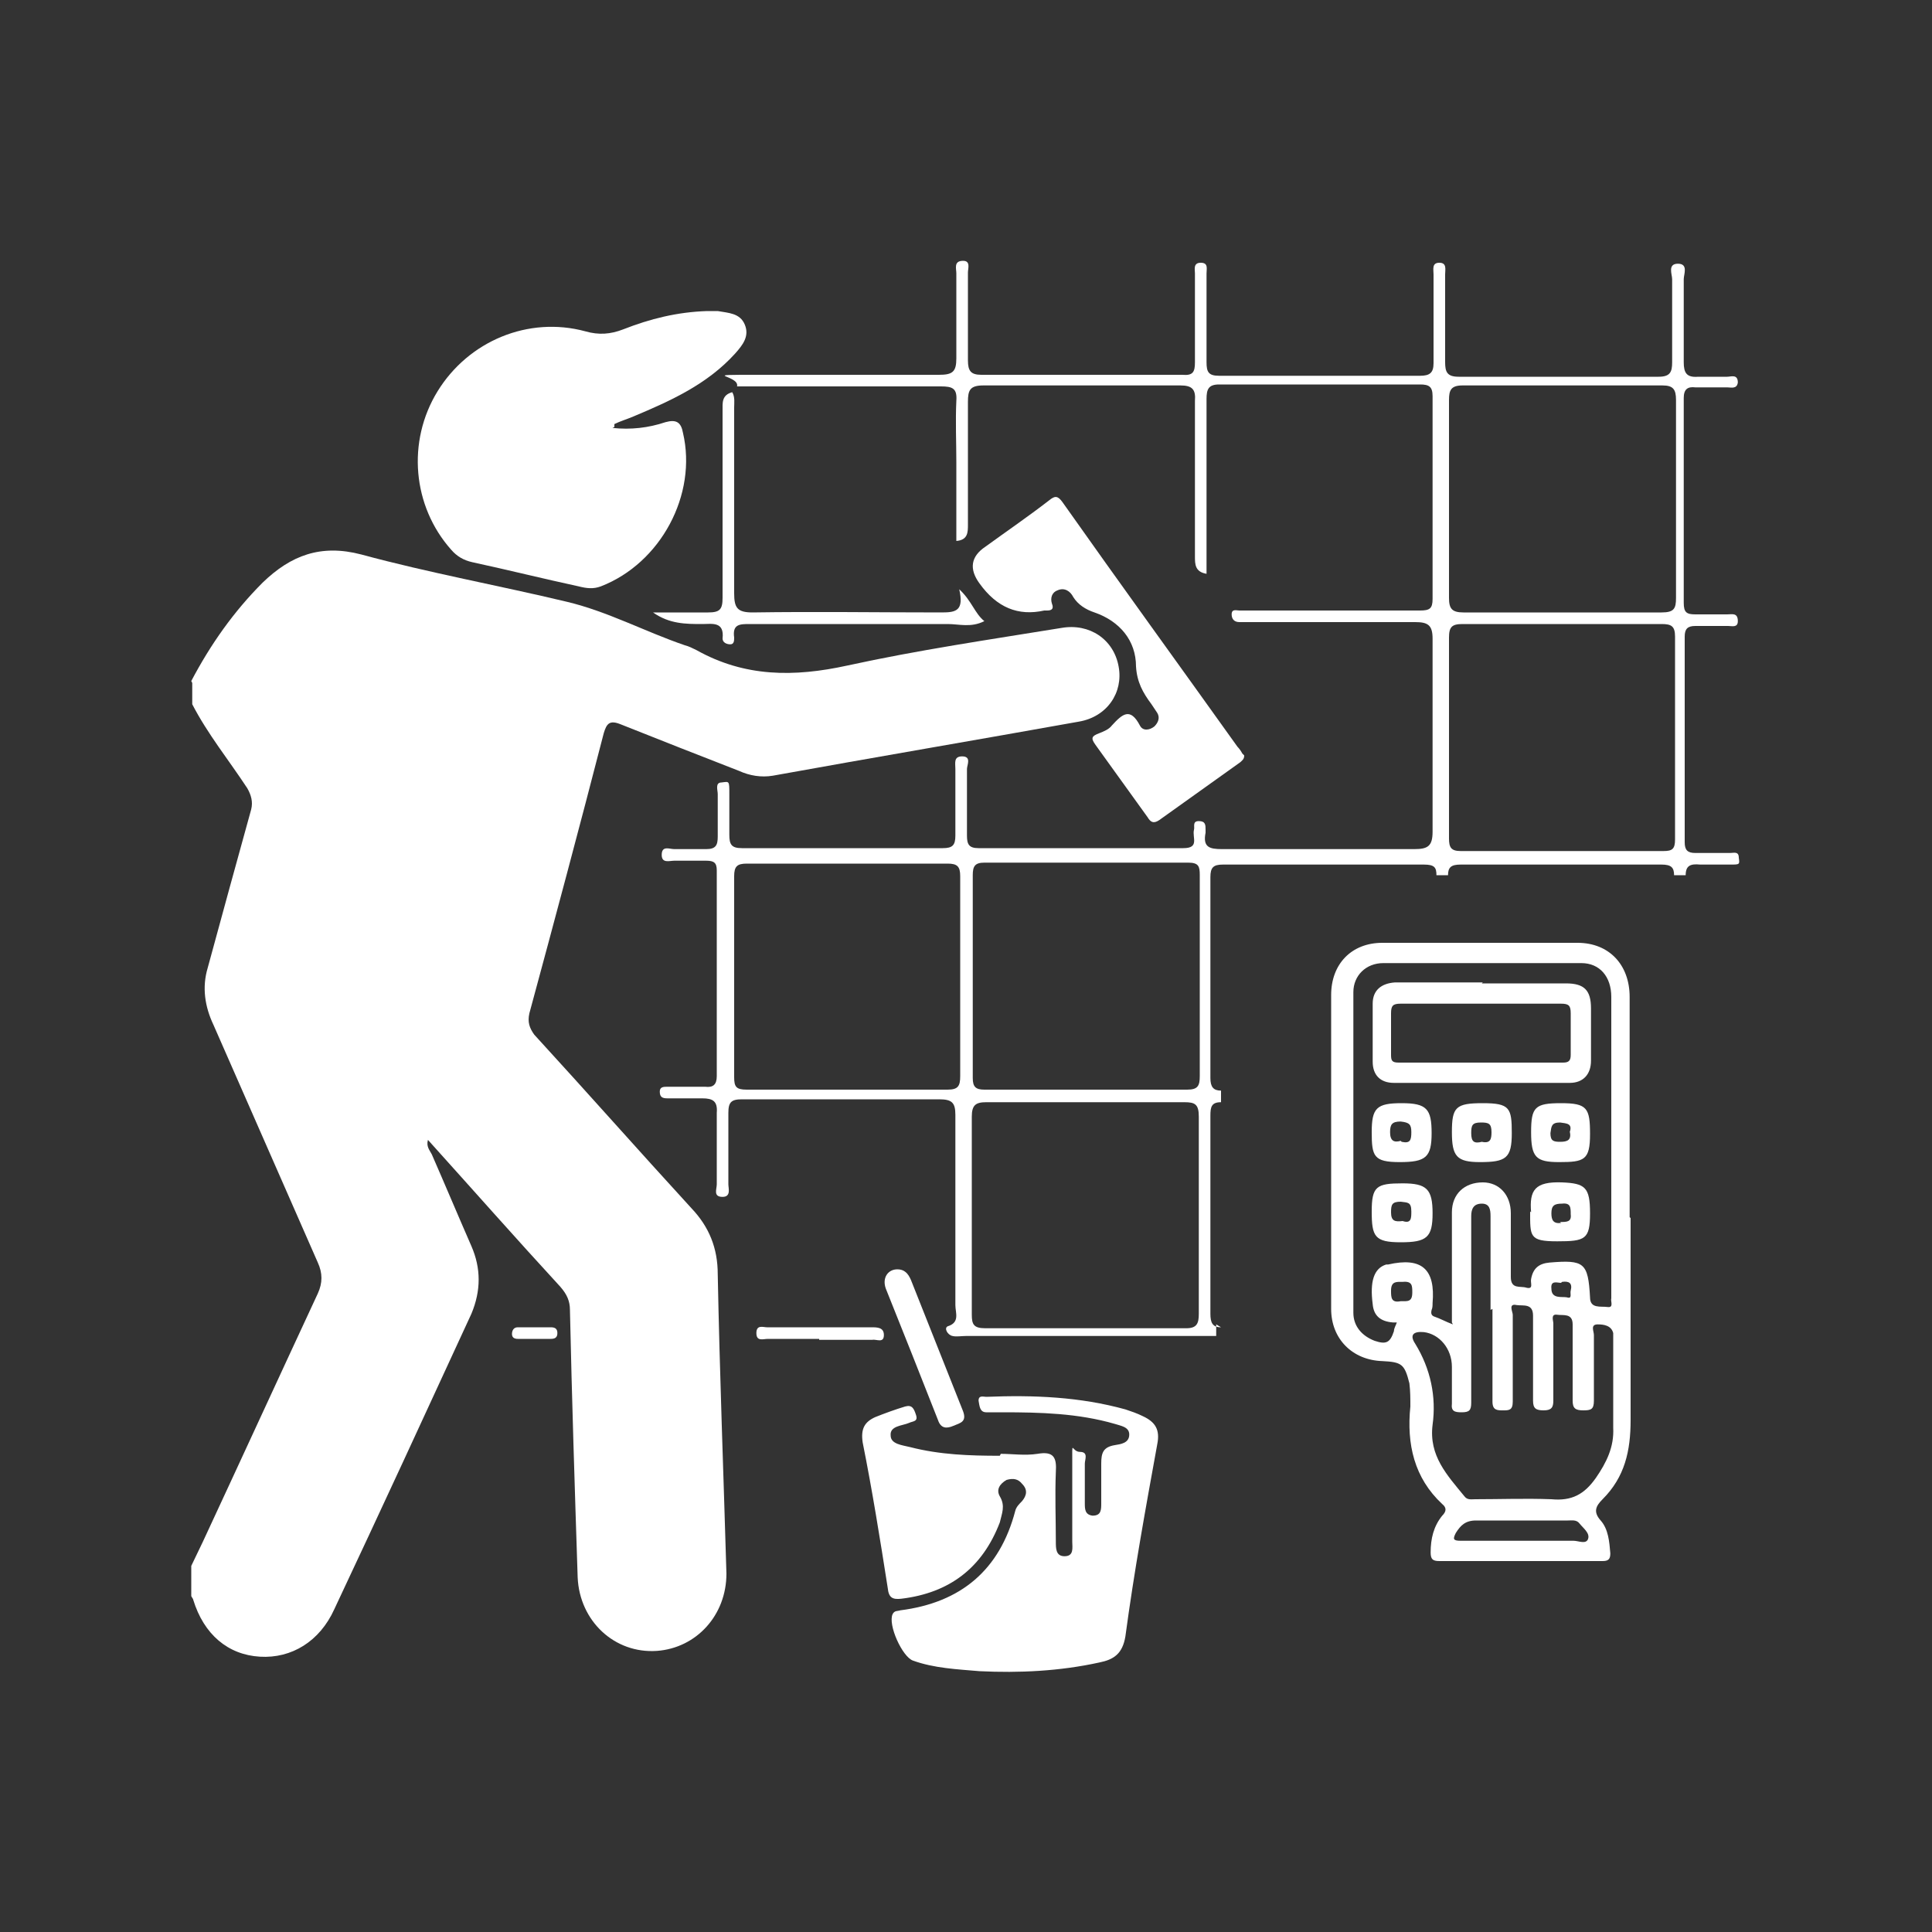 <?xml version="1.0" encoding="UTF-8"?>
<svg xmlns="http://www.w3.org/2000/svg" version="1.1" viewBox="0 0 200 200">
  <rect x="0" y="0" width="200" height="200" fill="#333333" stroke="none"/>
  <defs>
    <style>
      .cls-1 {
        fill: #fff;
      }

      .cls-2 {
        fill: none;
      }
    </style>
  </defs>
  <!-- Generator: Adobe Illustrator 28.7.2, SVG Export Plug-In . SVG Version: 1.2.0 Build 154)  -->
  <g>
    <g id="Layer_1">
      <rect class="cls-2" width="200" height="200"/>
      <g>
        <path class="cls-1" d="M126.4,137.4c-.9,0-1.1-.5-1.1-1.4,0-3.4,0-6.9,0-10.3s0-6.8,0-10.2c0-.9.1-1.4,1.1-1.4v-1.2c-.8,0-1.1-.4-1.1-1.3,0-6.9,0-13.9,0-20.8,0-1,.3-1.3,1.3-1.3,6.9,0,13.9,0,20.8,0,1.1,0,1.3.3,1.3,1.1h1.2c0-.8.3-1.1,1.3-1.1,6.9,0,13.9,0,20.8,0,1,0,1.3.3,1.3,1.1h1.2c0-1,.5-1.2,1.5-1.1,1,0,2.1,0,3.1,0s1,0,.9-.7c0-.7-.5-.5-.9-.5-1.2,0-2.4,0-3.6,0-.8,0-1.1-.3-1.1-1.1,0-7.1,0-14.2,0-21.3,0-.8.3-1.1,1.1-1.1,1.1,0,2.3,0,3.4,0,.4,0,1,.2,1-.5,0-.9-.6-.7-1.1-.7-1.1,0-2.2,0-3.3,0-.9,0-1.2-.2-1.2-1.2,0-7,0-14.1,0-21.2,0-.9.4-1.2,1.2-1.1,1.1,0,2.2,0,3.3,0,.4,0,1,.2,1.1-.5,0-.9-.7-.6-1.1-.6-1,0-2,0-3,0-1.2.1-1.5-.4-1.5-1.5,0-2.9,0-5.7,0-8.6,0-.5.5-1.6-.6-1.6-1.1,0-.6,1.1-.6,1.6,0,2.9,0,5.7,0,8.6,0,1-.2,1.5-1.4,1.5-6.9,0-13.8,0-20.7,0-1.2,0-1.4-.5-1.4-1.5,0-3,0-6.1,0-9.1,0-.5.2-1.2-.6-1.2s-.6.7-.6,1.2c0,3.1,0,6.2,0,9.2,0,1-.4,1.3-1.4,1.3-6.9,0-13.9,0-20.8,0-1.1,0-1.3-.4-1.3-1.4,0-3.1,0-6.2,0-9.2,0-.5.2-1.1-.6-1.1s-.6.7-.6,1.1c0,3.1,0,6.2,0,9.2,0,1-.2,1.4-1.3,1.3-6.9,0-13.9,0-20.8,0-1.1,0-1.4-.4-1.4-1.5,0-3,0-6.1,0-9.1,0-.4.3-1.2-.5-1.2-1,0-.7.8-.7,1.3,0,2.9,0,5.8,0,8.8,0,1.4-.4,1.7-1.8,1.7-6.3,0-12.5,0-18.8,0s-1.8,0-2.1,1.2h1.8c6.4,0,12.8,0,19.3,0,1.2,0,1.7.2,1.6,1.5-.1,2.1,0,4.3,0,6.4v8.1c1.2-.1,1.2-.9,1.2-1.7,0-4.2,0-8.5,0-12.7,0-1.2.2-1.7,1.6-1.7,6.8,0,13.6,0,20.4,0,1.2,0,1.6.4,1.5,1.6,0,5.4,0,10.8,0,16.1,0,.8,0,1.6,1.2,1.8,0-6.1,0-12.1,0-18.1,0-1,.2-1.5,1.3-1.5,6.9,0,13.9,0,20.8,0,.9,0,1.3.2,1.3,1.2,0,7,0,14,0,21,0,1-.3,1.2-1.3,1.2-3.9,0-7.8,0-11.8,0s-4.6,0-6.9,0c-.3,0-.8-.2-.8.4,0,.4.2.8.8.8.4,0,.7,0,1.1,0,5.7,0,11.4,0,17.1,0,1.3,0,1.8.3,1.8,1.7,0,6.7,0,13.4,0,20,0,1.5-.5,1.8-1.9,1.8-6.6,0-13.3,0-19.9,0-1.3,0-2-.2-1.7-1.7,0,0,0-.2,0-.3,0-.5,0-.9-.7-.9-.7,0-.4.6-.5.9-.2.8.6,1.9-1.1,1.9-7.1,0-14.1,0-21.2,0-1,0-1.2-.4-1.2-1.3,0-2.3,0-4.6,0-6.9,0-.4.5-1.3-.5-1.3-.9,0-.7.7-.7,1.3,0,2.3,0,4.6,0,6.9,0,1-.3,1.3-1.3,1.3-6.9,0-13.9,0-20.8,0-1.1,0-1.3-.4-1.3-1.4,0-1.4,0-2.8,0-4.2s0-1.3-.8-1.2c-.7,0-.4.8-.4,1.2,0,1.5,0,2.9,0,4.4,0,.9-.2,1.3-1.2,1.3-1.1,0-2.2,0-3.3,0-.5,0-1.3-.4-1.3.6,0,.9.8.6,1.3.6,1.1,0,2.2,0,3.3,0,.8,0,1.1.2,1.1,1,0,7.1,0,14.2,0,21.3,0,.9-.4,1.2-1.2,1.1-1.3,0-2.6,0-3.9,0-.4,0-.8,0-.8.5,0,.6.3.7.8.7,1.2,0,2.4,0,3.6,0,1.1,0,1.6.3,1.5,1.5,0,2.4,0,4.9,0,7.4,0,.5-.4,1.3.6,1.3.9,0,.6-.9.6-1.3,0-2.4,0-4.9,0-7.4,0-1.1.3-1.4,1.4-1.4,6.8,0,13.6,0,20.4,0,1.3,0,1.7.3,1.7,1.6,0,6.6,0,13.2,0,19.7,0,.8.5,1.8-.8,2.2-.4.2,0,.9.5,1,.4.1.9,0,1.4,0h25.9v-1.2h0ZM173.4,86.9c0,1-.3,1.2-1.2,1.2-7,0-14,0-21,0-1,0-1.2-.4-1.2-1.3,0-3.5,0-7,0-10.5s0-6.9,0-10.3c0-1.1.3-1.4,1.4-1.4,6.9,0,13.8,0,20.6,0,1,0,1.4.2,1.4,1.3,0,7,0,14,0,21h0ZM150,41.4c0-1,.2-1.5,1.4-1.5,6.9,0,13.8,0,20.7,0,1.1,0,1.4.4,1.4,1.5,0,6.8,0,13.7,0,20.5,0,1.1-.2,1.5-1.5,1.5-3.4,0-6.9,0-10.3,0s-6.8,0-10.2,0c-1.2,0-1.5-.4-1.5-1.5,0-6.8,0-13.7,0-20.5h0ZM99.4,101.1c0,3.4,0,6.9,0,10.3,0,1-.2,1.4-1.3,1.4-6.9,0-13.9,0-20.8,0-1.1,0-1.3-.3-1.3-1.3,0-6.9,0-13.9,0-20.8,0-1,.3-1.3,1.3-1.3,6.9,0,13.9,0,20.8,0,1,0,1.3.3,1.3,1.3,0,3.5,0,7,0,10.5h0ZM101.9,89.3c7,0,14.1,0,21.1,0,1.1,0,1.2.4,1.2,1.3,0,3.4,0,6.9,0,10.3s0,7,0,10.5c0,1-.2,1.4-1.3,1.4-7,0-14,0-21,0-.9,0-1.2-.3-1.2-1.2,0-7,0-14,0-21,0-.9.2-1.3,1.2-1.3h0ZM124.1,125.8c0,3.4,0,6.8,0,10.2,0,1-.2,1.5-1.3,1.5-6.9,0-13.9,0-20.8,0-1.2,0-1.4-.4-1.4-1.4,0-6.8,0-13.7,0-20.5,0-1.2.4-1.5,1.5-1.5,6.8,0,13.7,0,20.5,0,1.1,0,1.5.2,1.5,1.5,0,3.4,0,6.9,0,10.3h0Z"/>
        <path class="cls-1" d="M19.8,70.5c2-3.8,4.4-7.2,7.4-10.2,2.9-2.8,6-4,10.2-2.9,7,1.9,14.2,3.2,21.3,4.9,4.2,1,8.1,3.1,12.2,4.5.4.1.8.3,1.2.5,5,2.8,10.1,2.8,15.6,1.6,7.3-1.6,14.8-2.7,22.2-3.9,2.9-.5,5.4,1.2,5.9,4,.5,2.7-1.2,5.2-4.1,5.7-10.6,1.9-21.2,3.7-31.7,5.6-1.2.2-2.4,0-3.5-.5-4.1-1.6-8.2-3.2-12.2-4.8-1.2-.5-1.5-.1-1.8.9-2.5,9.7-5.1,19.4-7.7,29-.2.9,0,1.5.5,2.2,5.5,6,10.8,12,16.3,18,1.8,1.9,2.7,4.1,2.7,6.8.2,10.3.6,20.7.9,31,0,4.3-3.1,7.7-7.2,8-4.4.3-8-3.1-8.2-7.6-.3-9.2-.6-18.5-.8-27.7,0-.9-.3-1.6-1-2.4-4.6-5-9.1-10.1-13.7-15.2-.2.7.2,1.1.4,1.5,1.4,3.2,2.7,6.3,4.1,9.5,1,2.3,1,4.6,0,7-4.7,10.2-9.4,20.4-14.2,30.6-1.5,3.3-4.4,5.1-7.7,4.9-3.3-.2-5.8-2.3-6.9-5.9,0-.1-.2-.3-.2-.4v-3.1c.4-.8.8-1.7,1.2-2.5,4-8.6,7.9-17.1,11.9-25.7.5-1.1.5-2.1,0-3.2-3.6-8.2-7.2-16.4-10.8-24.6-.9-1.9-1.2-3.9-.6-5.9,1.5-5.5,3-11,4.5-16.4.2-.8,0-1.5-.4-2.2-1.9-2.9-4.1-5.6-5.7-8.7v-2.2h0Z"/>
        <path class="cls-1" d="M63.4,44.3c1.9.2,3.7,0,5.5-.6,1.1-.3,1.6,0,1.8,1.1,1.5,6.4-2.3,13.5-8.5,15.9-.8.3-1.5.2-2.3,0-3.7-.8-7.3-1.7-11-2.5-.9-.2-1.6-.6-2.2-1.3-4-4.5-4.6-11.2-1.4-16.4,3.2-5.2,9.4-7.8,15.3-6.2,1.4.4,2.6.3,3.9-.2,2.8-1.1,5.6-1.8,8.7-1.9.4,0,.7,0,1.1,0,1.1.2,2.3.2,2.8,1.4.5,1.2-.2,2.1-1,3-2.9,3.2-6.7,4.9-10.5,6.5-.7.3-1.4.5-2,.8,0,0,0,0,0,.3h0Z"/>
        <path class="cls-1" d="M103.6,150.5c1.2,0,2.5.2,3.8,0,1.7-.3,2,.4,1.9,1.9-.1,2.4,0,4.8,0,7.2,0,.7,0,1.5.9,1.5,1,0,.8-.9.8-1.5,0-2.7,0-5.4,0-8.1s-.1-1.2.8-1.2c.9,0,.5.8.5,1.2,0,1.4,0,2.7,0,4.1,0,.6,0,1.2.8,1.3.9,0,.9-.6.9-1.3,0-1.4,0-2.7,0-4.1,0-1.1.2-1.7,1.4-1.9.6-.1,1.5-.2,1.5-1.1,0-.8-.9-.9-1.5-1.1-3.8-1.1-7.7-1.2-11.6-1.2-.6,0-1.2,0-1.7,0-.7,0-.7-.7-.8-1.2,0-.6.5-.4.8-.4,4.9-.2,9.7,0,14.4,1.3.6.2,1.2.4,1.8.7,1.3.6,1.8,1.4,1.5,2.9-1.2,6.6-2.4,13.2-3.3,19.9-.3,1.8-1.2,2.4-2.7,2.7-4.1.9-8.3,1.1-12.4.9-2.3-.2-4.7-.3-6.9-1.1-1.1-.4-2.6-3.7-2.1-4.8.2-.4.5-.3.8-.4,6.3-.8,10.3-4.2,11.9-10.3.1-.4.4-.7.7-1,.5-.6.6-1.2,0-1.8-.4-.5-.9-.6-1.6-.4-.7.4-1.1,1-.7,1.7.6,1,.2,1.8,0,2.7-1.8,4.7-5.2,7.3-10.2,7.9-.9.1-1.3-.1-1.4-1.1-.8-5.1-1.6-10.1-2.6-15.1-.2-1.4.2-2.1,1.3-2.6,1-.4,2.1-.8,3.1-1.1.7-.2.9.2,1.1.8.3.8-.3.7-.7.9-.7.3-2,.3-1.9,1.3,0,.9,1.2,1,2,1.2,3.1.8,6.2.9,9.3.9h0Z"/>
        <path class="cls-1" d="M128.8,78.2c0,.4-.2.5-.4.7-2.8,2-5.6,4-8.4,6-.6.4-.9.2-1.2-.3-1.8-2.5-3.6-5-5.4-7.5-.5-.7-.4-.9.4-1.2.5-.2,1-.4,1.3-.8,1.1-1.2,1.9-1.9,2.9,0,.3.6,1,.5,1.5.1.4-.4.6-.9.3-1.4-.2-.3-.4-.6-.6-.9-.9-1.2-1.5-2.3-1.6-3.9,0-2.7-1.7-4.7-4.3-5.6-.9-.3-1.7-.8-2.2-1.6-.3-.6-.9-1-1.6-.7-.6.2-.8.8-.6,1.4.2.5,0,.7-.5.7,0,0-.2,0-.3,0-2.7.6-4.9-.3-6.7-2.8-1.1-1.5-.9-2.8.6-3.8,2.2-1.6,4.4-3.1,6.6-4.8.6-.5.9-.5,1.4.2,6,8.5,12.1,16.9,18.1,25.3.2.2.4.5.5.7h0Z"/>
        <path class="cls-1" d="M99.3,61c1.3,1.2,1.6,2.5,2.6,3.3-1.4.7-2.6.3-3.8.3-6.8,0-13.7,0-20.5,0-1,0-1.8,0-1.6,1.4,0,.3,0,.7-.4.7-.4,0-.8-.2-.8-.6.2-1.8-1.1-1.5-2.1-1.5-1.7,0-3.4,0-5.1-1.2,2.1,0,3.9,0,5.7,0,1.2,0,1.5-.3,1.5-1.5,0-6.5,0-12.9,0-19.4,0-.8-.1-1.6,1-1.9.3.5.2,1.1.2,1.6,0,6.4,0,12.8,0,19.2,0,1.5.3,2,1.9,2,6.5-.1,13,0,19.6,0,1.5,0,2.3-.2,1.8-2.4h0Z"/>
        <path class="cls-1" d="M92.9,131.4c.7,0,1.1.4,1.4,1.1,1.8,4.5,3.6,9.1,5.4,13.6.4,1.1-.3,1.2-1,1.5-.7.3-1.3.3-1.6-.6-1.8-4.6-3.6-9.1-5.4-13.6-.4-1.1.2-2,1.2-2h0Z"/>
        <path class="cls-1" d="M84.8,138.6c-1.8,0-3.5,0-5.3,0-.5,0-1.2.3-1.2-.6,0-.9.7-.6,1.1-.6,3.6,0,7.2,0,10.8,0,.6,0,1.3,0,1.3.8,0,.9-.8.4-1.2.5-1.8,0-3.7,0-5.5,0h0Z"/>
        <path class="cls-1" d="M55.3,138.6h-1.7c-.3,0-.6-.1-.6-.5,0-.4.2-.7.6-.7h3.4c.4,0,.7.1.7.6,0,.5-.3.6-.7.6h-1.7,0Z"/>
        <g>
          <path class="cls-1" d="M168.8,126.1c0,7,0,13.9,0,20.9,0,3.2-.6,5.9-2.9,8.2-.7.7-1,1.3-.2,2.2.8.9.9,2.2,1,3.4,0,.6-.2.8-.8.8-5.6,0-11.3,0-16.9,0-.7,0-.9-.2-.9-.9,0-1.4.3-2.7,1.2-3.8.4-.4.5-.8,0-1.2-2.9-2.7-3.7-6.2-3.3-10.1,0-.8,0-1.6-.1-2.4-.5-2-.8-2.2-2.8-2.3-3.1-.1-5.3-2.3-5.3-5.4v-32.5c0-3.2,2.1-5.4,5.3-5.4,6.7,0,13.4,0,20.2,0,3.3,0,5.4,2.3,5.4,5.6,0,7.6,0,15.2,0,22.8h0ZM150.3,136.9v-1.1c0-3.4,0-6.9,0-10.3,0-1.9,1.3-3.1,3.2-3.1,1.7,0,2.9,1.3,2.9,3.2,0,2.2,0,4.4,0,6.6,0,1.3,1,.9,1.6,1.1.8.2.4-.5.5-.9.2-1.1.8-1.6,1.9-1.7,3.6-.3,4,0,4.2,3.6,0,1.2,1.1.9,1.8,1,.7.1.3-.6.4-.9,0-7,0-14,0-21s0-6.8,0-10.2c0-2.1-1.2-3.5-3.1-3.5-6.8,0-13.7,0-20.5,0-1.8,0-3.1,1.3-3.1,3,0,11.1,0,22.1,0,33.2,0,1.4.9,2.4,2.2,2.9,1.2.4,1.6.2,2-1,0-.3.2-.6.3-.9-.2,0-.3,0-.4,0-1.3-.1-2-.7-2.1-1.9-.3-2.3.1-3.7,1.4-4.1,0,0,.1,0,.2,0,3.5-.8,4.9.5,4.6,4,0,.2,0,.5-.1.7-.1.4,0,.6.3.7.6.2,1.1.5,1.9.8h0ZM154.3,135.6v-9.7c0-.7-.1-1.3-.9-1.3-.9,0-1.1.6-1.1,1.3,0,.3,0,.6,0,.9,0,6.1,0,12.3,0,18.4,0,.8-.2,1-1,1-.7,0-1.1-.1-1-.9,0-1.2,0-2.5,0-3.8,0-1.9-1.3-3.4-2.9-3.6-1.1-.1-1.5.3-.9,1.2,1.6,2.6,2.2,5.5,1.8,8.4-.4,3.2,1.5,5.2,3.3,7.4.3.4.7.3,1.1.3,2.6,0,5.2-.1,7.9,0,2.1.2,3.4-.5,4.6-2.2,1.1-1.6,1.9-3.2,1.8-5.2,0-2.9,0-5.9,0-8.8s0-.7,0-1c-.2-.8-1-.9-1.6-.9-.8,0-.4.7-.4,1.1,0,2.3,0,4.5,0,6.8,0,.9-.3,1-1.1,1s-1.1-.2-1.1-1c0-2.6,0-5.2,0-7.9,0-1.2-1-.9-1.6-1-.7-.1-.4.6-.4.9,0,2.7,0,5.3,0,8,0,.7-.2,1-1,1s-1.1-.2-1.1-1c0-2.9,0-5.9,0-8.8,0-1.3-1-1-1.7-1.1-.9-.2-.4.7-.4,1,0,3,0,6,0,9,0,.9-.4.9-1,.9s-1.1,0-1.1-.9c0-3.2,0-6.4,0-9.6h0ZM157.4,159.5c1.8,0,3.7,0,5.5,0,.5,0,1.3.4,1.5-.2.2-.6-.5-1.1-.9-1.6-.3-.4-.8-.3-1.2-.3-3.2,0-6.3,0-9.5,0-1.1,0-1.6.5-2.1,1.3-.3.6-.3.8.5.8,2.1,0,4.1,0,6.2,0h0ZM145,134.7c.7,0,1.2.1,1.2-.9,0-.7,0-1.2-1-1.1-.6,0-1.2-.1-1.2.9,0,.7,0,1.3,1,1.1h0ZM161.6,132.8c-.4,0-1.1-.3-1,.6,0,1.1,1.1.8,1.6.9.6.2.3-.4.4-.7.2-.8-.2-1-.9-.9h0Z"/>
          <path class="cls-1" d="M153.4,101.8h8.7c1.9,0,2.6.7,2.6,2.6,0,1.8,0,3.6,0,5.4,0,1.4-.8,2.3-2.2,2.3-6.1,0-12.1,0-18.2,0-1.4,0-2.2-.8-2.2-2.2,0-2,0-4,0-6,0-1.4.9-2.1,2.3-2.2,3.1,0,6.1,0,9.1,0h0ZM153.4,103.9c-2.8,0-5.6,0-8.4,0-.8,0-1,.2-1,1,0,1.4,0,2.9,0,4.3,0,.6.1.8.8.8,5.7,0,11.3,0,17,0,.6,0,.8-.2.8-.8,0-1.4,0-2.9,0-4.3,0-.8-.2-1-1-1-2.7,0-5.5,0-8.2,0h0Z"/>
          <path class="cls-1" d="M145.2,122.5c2.5,0,3.1.6,3.1,3.1s-.6,3-3.3,3-3-.6-3-3.2.5-2.9,3.2-2.9h0ZM145.2,126.4c.9.3.9-.3.9-1,0-1-.4-.9-1.1-1-.9,0-1,.3-1,1.1,0,.9.4,1,1.2.9h0Z"/>
          <path class="cls-1" d="M158.5,125.5c-.2-2.3.4-3.2,3.2-3.1,2.4.1,2.9.5,2.9,3.2s-.5,2.9-3.4,2.9-2.8-.5-2.8-3.1h0ZM161.5,126.5c.7,0,1.2,0,1.1-.8,0-.7,0-1.2-.9-1.1-.8,0-1.1.2-1.1,1,0,.7.2,1.1,1,1Z"/>
          <path class="cls-1" d="M145.1,114.2c2.6,0,3.1.6,3.1,3.1s-.6,3-3.3,3-2.9-.6-2.9-3.1.5-3,3.1-3h0ZM145.1,118.2c.9.2,1-.2,1-1,0-.8-.2-1-1.1-1.1-.9,0-1.1.3-1.1,1.1,0,.9.4,1.1,1.1.9h0Z"/>
          <path class="cls-1" d="M158.5,117.2c0-2.6.4-3,3.1-3s3,.5,3,3.2-.6,2.9-3.2,2.9c-2.4,0-2.9-.5-2.9-3.1h0ZM162.5,117.2c.3-.9-.3-.9-1-1-.9,0-.9.4-1,1.1,0,.8.3.9,1,.9.8,0,1.2-.2,1-1.1h0Z"/>
          <path class="cls-1" d="M150.3,117.2c0-2.6.4-3,3.2-3s3,.5,3,3.1-.6,3-3.3,3c-2.4,0-2.9-.6-2.9-3.1h0ZM153.4,118.2c.9.2,1-.3,1-1,0-.9-.3-1-1.1-1-.9,0-1,.3-1,1.1,0,.9.3,1.1,1.1.9h0Z"/>
        </g>
      </g>
    </g>
  </g>
</svg>